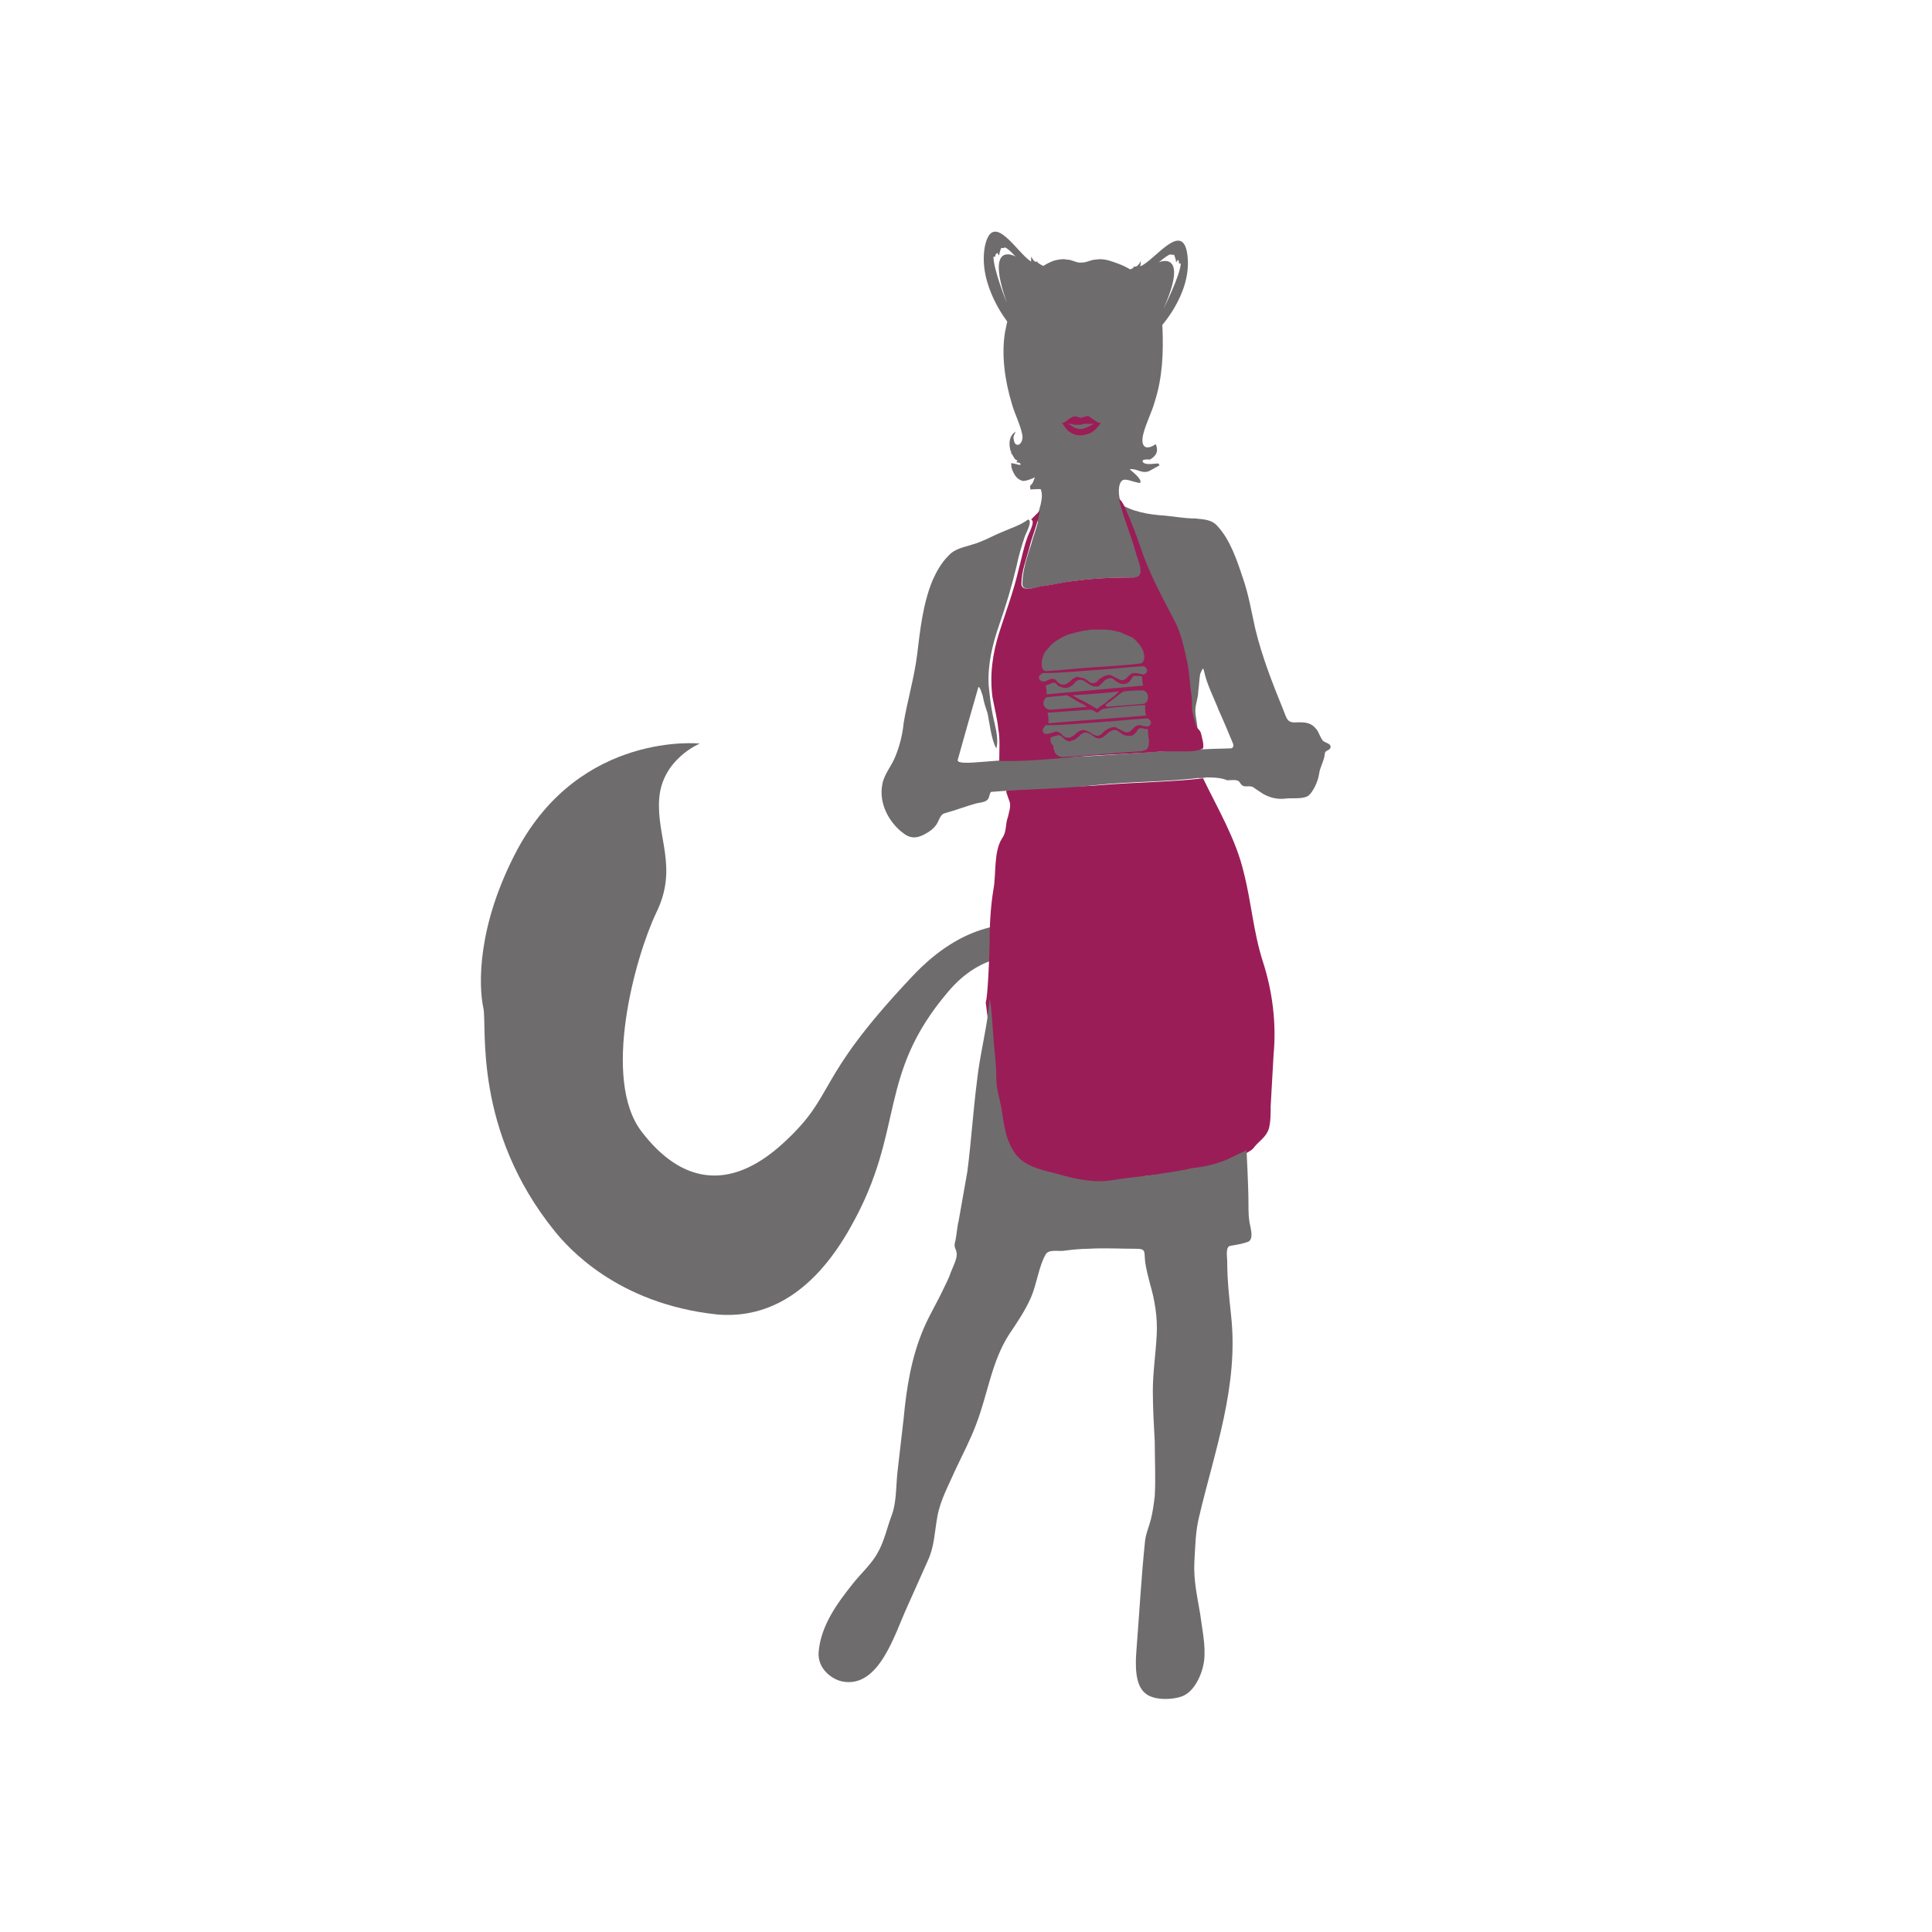 <?xml version="1.0" encoding="utf-8"?>
<!-- Generator: Adobe Illustrator 21.0.0, SVG Export Plug-In . SVG Version: 6.00 Build 0)  -->
<svg version="1.1" id="Layer_1" xmlns="http://www.w3.org/2000/svg" xmlns:xlink="http://www.w3.org/1999/xlink" x="0px" y="0px"
	 viewBox="0 0 200 200" style="enable-background:new 0 0 200 200;" xml:space="preserve">
<style type="text/css">
	.st0{fill:#6F6C6D;}
	.st1{fill:#9B1D57;}
</style>
<g id="layer1" transform="translate(1278.341,526.673)">
	<g id="g4216">
		<path id="path16" class="st0" d="M-1163.6-427.3c0,0-9.9-9.4-20.3,1.7c-10.4,11-7.7,12.1-13.4,17.3c-5.7,5.2-10.7,3.9-14.6-1.2
			c-4.2-5.4-0.7-18.1,1.5-22.7c2.3-4.7,0-7.8,0.3-11.8c0.3-4.1,4.2-5.7,4.2-5.7s-12.3-1.3-18.9,11c-4.2,7.9-4,14.1-3.5,16.4
			c0.4,1.9-1.1,12.6,7.4,23.1c1.3,1.6,6.4,7.5,16.8,8.6c4.6,0.4,9.7-1.6,13.9-9.2c5.6-10,2.6-15.5,10-24.2c7-8.3,16.3-0.1,16.3-0.1
			L-1163.6-427.3"/>
		<path id="path18" class="st1" d="M-1175.9-429c0-1.9,0.1-3.8,0.4-5.6c0.3-1.6,0-3.9,0.9-5.3c0.5-0.7,0.3-1.4,0.6-2.2
			c0.1-0.5,0.3-1,0.2-1.5c-0.1-0.3-0.3-0.8-0.4-1.2c3.2-0.6,6.6-0.3,9.8-0.6c3.5-0.3,7.1-0.3,10.6-0.7c1.5,3.1,3.4,6.3,4.2,9.7
			c0.8,3.1,1,6.2,2,9.3c1,3.1,1.4,6.4,1.1,9.6c-0.1,1.7-0.2,3.5-0.3,5.3c0,0.8,0,1.7-0.2,2.4c-0.3,0.9-1.1,1.3-1.6,2
			c-0.4,0.5-2.9,1.5-3.6,1.7c-0.7,0.2-1.4,0.4-2.1,0.4c-0.5,0-3.2,0.5-3.8,0.6c-0.8,0.1-1.5,0.1-2.3,0.3c-1.6,0.3-3.3,0.6-4.9,0.5
			c-1.6-0.1-3.1-0.6-4.7-1c-1.5-0.5-2.9-0.8-3.8-2.3c-0.7-1.4-0.9-2.7-1.1-4.3c-0.1-0.8-0.4-1.6-0.5-2.5c0-1-0.1-2.1-0.2-3.1
			c-0.1-0.7-0.4-3-0.7-5.4C-1176.1-423.3-1175.9-427.9-1175.9-429"/>
		<path id="path20" class="st0" d="M-1175.4-418.1c0.1,1,0.2,2.1,0.2,3.1c0,1,0.3,1.9,0.5,2.9c0.3,1.8,0.4,3.4,1.5,4.9
			c1,1.4,3.1,1.7,4.5,2.1c1.8,0.5,3.6,0.9,5.5,0.6c1.7-0.3,3.5-0.4,5.2-0.7c0.7-0.1,2.6-0.4,2.8-0.5c0.4-0.1,0.9-0.1,1.3-0.2
			c0.8-0.1,1.7-0.4,2.5-0.7c0.4-0.2,2.1-1,2.1-1s0.2,3.8,0.2,5.5c0,0.8,0,1.6,0.2,2.4c0.1,0.5,0.3,1.4-0.3,1.6
			c-0.6,0.2-1.2,0.3-1.8,0.4c-0.5,0.1-0.3,1.2-0.3,1.6c0,1.9,0.2,3.7,0.4,5.6c0.8,7.3-1.7,14-3.3,20.8c-0.4,1.6-0.4,3.1-0.5,4.7
			c-0.1,1.9,0.3,3.6,0.6,5.4c0.2,1.6,0.6,3.3,0.4,4.9c-0.2,1.4-1,3.1-2.2,3.6c-1,0.4-3,0.5-3.9-0.3c-1.1-0.9-1-3.1-0.9-4.4
			c0.3-3.8,0.5-7.6,0.9-11.4c0.1-0.8,0.4-1.4,0.6-2.2c0.2-0.8,0.3-1.6,0.4-2.4c0.1-1.9,0-3.7,0-5.6c-0.1-1.8-0.2-3.6-0.2-5.3
			c0-1.9,0.3-3.8,0.4-5.8c0.1-1.8-0.2-3.6-0.7-5.3c-0.2-0.8-0.4-1.5-0.5-2.3c-0.1-1,0.1-1.3-0.9-1.3c-1.7,0-3.3-0.1-5,0
			c-0.8,0-1.7,0.1-2.5,0.2c-0.5,0.1-1.6-0.2-1.9,0.4c-0.7,1.2-0.9,3-1.5,4.4c-0.6,1.4-1.5,2.7-2.3,3.9c-1.8,2.8-2.2,6.2-3.4,9.3
			c-0.6,1.6-1.4,3.1-2.1,4.6c-0.7,1.6-1.6,3.2-1.9,4.9c-0.3,1.6-0.3,3.1-1,4.6c-0.7,1.6-1.4,3.1-2.1,4.7c-1.3,2.8-2.9,8.5-6.7,7.8
			c-1.1-0.2-2.6-1.3-2.5-3c0.2-2.8,2-5.2,3.6-7.2c0.8-1,1.9-2,2.5-3.1c0.7-1.2,1-2.7,1.5-4c0.5-1.4,0.4-3.2,0.6-4.7
			c0.2-1.7,0.4-3.5,0.6-5.2c0.3-3.2,0.8-6.4,2.1-9.4c0.6-1.4,1.4-2.7,2-4c0.3-0.6,0.6-1.2,0.8-1.8c0.2-0.5,0.6-1.3,0.6-1.8
			c0-0.6-0.3-0.6-0.2-1.2c0.2-0.7,0.2-1.5,0.4-2.3c0.3-1.7,0.6-3.4,0.9-5.1c0.4-3.1,0.6-6.3,1-9.4c0.3-2.8,1.1-5.7,1.3-8.4
			C-1175.7-423-1175.5-418.7-1175.4-418.1"/>
		<path id="path22" class="st0" d="M-1153.8-446.2c-3.7,0.5-7.4,0.4-11.1,0.8c-3.6,0.4-7.2,0.4-10.8,0.7c-0.2,0-0.2,0.6-0.4,0.8
			c-0.3,0.3-0.8,0.3-1.2,0.4c-1.1,0.3-2.1,0.7-3.2,1c-0.4,0.1-0.5,0.4-0.7,0.8c-0.2,0.5-0.6,0.9-1.1,1.2c-0.8,0.5-1.6,0.8-2.5,0.1
			c-1.5-1.1-2.6-3.1-2.2-5.1c0.2-1.1,1-1.9,1.4-3c0.4-1,0.7-2.2,0.8-3.3c0.4-2.4,1.1-4.7,1.4-7.1c0.3-2.5,0.6-5.3,1.6-7.7
			c0.4-0.9,0.9-1.8,1.6-2.5c0.7-0.8,1.6-0.9,2.5-1.2c1.1-0.3,2.1-0.9,3.1-1.3c0.9-0.4,1.9-0.7,2.7-1.3c0.5,0.2-0.3,1.5-0.4,1.9
			c-0.3,0.9-0.6,1.9-0.8,2.9c-0.5,2.1-1.1,4.1-1.8,6.1c-0.7,2-1.2,4.1-1.1,6.2c0.1,1,0.2,2,0.4,3c0.2,1.1,0.7,2.5,0.4,3.6
			c-0.5-0.8-0.7-2.6-0.9-3.6c-0.2-0.6-0.4-1.2-0.5-1.8c0,0-0.4-1.4-0.5-0.8c-0.7,2.4-1.4,4.9-2.1,7.4c-0.1,0.5,2.2,0.2,2.5,0.2
			c1.2-0.1,2.3-0.2,3.5-0.2c2.6-0.1,5.1-0.3,7.7-0.4c4.8-0.3,9.7-0.7,14.5-0.8c0.3,0,0.4-0.2,0.3-0.5c-0.5-1.2-1-2.4-1.5-3.5
			c-0.5-1.3-1.2-2.6-1.5-4c-0.1-0.6-0.3,0.1-0.4,0.3c-0.1,0.6-0.1,1.1-0.2,1.8c0,0.7-0.3,1.3-0.3,2c0,0.7,0.3,1.6,0.2,2.2
			c-0.6-0.1-0.7-1.3-0.8-1.8c-0.1-0.5,0-0.9-0.1-1.4c-0.1-0.7-0.2-1.3-0.2-2c-0.1-2.4-0.8-4.8-1.9-6.9c-1.1-2.1-2.1-4.1-2.9-6.3
			c-0.7-1.8-1.4-3.6-2.2-5.3c1.3,0.9,3.1,1.2,4.7,1.3c1.1,0.1,2.1,0.3,3.2,0.3c0.9,0.1,1.7,0.1,2.3,0.8c1.3,1.4,2,3.5,2.6,5.3
			c0.6,1.7,0.9,3.5,1.3,5.3c0.7,2.9,1.8,5.7,2.9,8.4c0.4,1,0.4,1.4,1.5,1.3c0.8,0,1.4,0,2,0.8c0.2,0.3,0.3,0.7,0.6,1.1
			c0.2,0.2,0.8,0.3,0.8,0.6c0,0.5-0.6,0.3-0.6,0.8c-0.1,0.8-0.5,1.3-0.6,2.1c-0.1,0.7-0.6,1.8-1.1,2.2c-0.6,0.4-1.8,0.2-2.4,0.3
			c-0.8,0.1-1.6-0.1-2.3-0.5c-0.3-0.2-0.6-0.4-0.9-0.6c-0.3-0.3-0.8-0.1-1.1-0.2c-0.3-0.1-0.3-0.3-0.5-0.5c-0.3-0.2-0.8-0.1-1.2-0.1
			C-1152-446.2-1152.9-446.2-1153.8-446.2C-1155.3-446-1152.7-446.2-1153.8-446.2"/>
		<path id="path24" class="st0" d="M-1170.6-474.5c0.1-0.5,0.2-1,0-1.5c0.2-0.1-1,0-1.1,0c0.1-0.3-0.2-0.2,0.2-0.6
			c0.1-0.1,0.3-0.7,0.3-0.7c0,0.1-1.1,0.5-1.3,0.4c-0.4-0.1-0.7-0.4-0.9-0.8c-0.1-0.2-0.2-0.4-0.2-0.5c-0.1-0.2,0-0.4-0.1-0.5
			c0.2-0.1,1.1,0.3,1,0.1c0-0.2-0.3-0.2-0.4-0.2c0-0.1,0-0.1,0.1-0.2c-0.4-0.1-0.4-0.5-0.7-0.8c0,0,0.2-0.2,0-0.1
			c-0.3-1-0.1-1.7,0.5-2.1c-0.1,0.3-0.3,0.5-0.2,0.8c0.1,1,1,0.6,0.9-0.4c-0.2-1.1-0.8-2.2-1.1-3.3c-0.7-2.3-1.1-5-0.7-7.4
			c0.4-2.2,1.2-4.2,2.7-5.8c0.7-0.7,1.5-1.3,2.4-1.6c0.4-0.1,0.9-0.2,1.3-0.1c0.6,0,1,0.4,1.6,0.3c0.5,0,0.9-0.3,1.4-0.3
			c0.6-0.1,1.1,0,1.7,0.2c0.9,0.3,1.9,0.7,2.6,1.4c1.6,1.3,2.5,3.3,2.6,5.5c0.1,2.6,0,5.1-0.8,7.6c-0.3,1.1-0.9,2.2-1.2,3.4
			c-0.3,1.3,0.3,1.7,1.3,1c0.3,0.7,0.1,1.2-0.6,1.6c-0.1,0-1-0.1-0.7,0.3c0.3,0.3,1.2,0.1,1.6,0.1c0,0.1,0.1,0.2,0.1,0.2
			c-0.4,0.2-0.7,0.4-1.1,0.6c-0.8,0.3-1.2-0.3-2-0.2c0.2,0.2,1.3,1,1.1,1.4c-0.1,0.1-1.2-0.3-1.4-0.3c-0.5-0.1-0.7,0.2-0.8,0.8
			c-0.1,0.9,0.2,1.7,0.5,2.5c0.4,1.1,0.8,2.2,1.1,3.3c0.3,0.9,0.5,1.8,0.7,2.7c0.2,0.7-0.2,0.8-0.7,0.8c-2.2,0-4.3,0.1-6.4,0.4
			c-1,0.1-2.1,0.4-3.1,0.5c-0.5,0.1-2.2,0.7-2.1-0.3c0-1.3,0.5-2.8,0.9-4c0.2-0.8,0.5-1.5,0.7-2.3
			C-1171.1-473-1170.6-474.4-1170.6-474.5C-1170.5-475-1170.5-474.3-1170.6-474.5"/>
		<path id="path26" class="st1" d="M-1162.5-475c0.4,1.8,1.2,3.6,1.7,5.4c0.2,0.9,1.2,2.7-0.2,2.7c-2.2,0-4.3,0.1-6.4,0.4
			c-1,0.1-2.1,0.4-3.1,0.5c-0.5,0.1-2.2,0.7-2.1-0.3c0-1.2,0.5-2.5,0.8-3.6c0.3-1.3,0.9-2.6,1.1-3.9c-0.3,0.3-0.6,0.6-0.9,0.9
			c0.5,0.2-0.3,1.5-0.4,1.9c-0.4,1.1-0.6,2.2-0.9,3.3c-0.5,2.2-1.3,4.3-2,6.5c-0.7,2.2-1,4.4-0.7,6.7c0.2,1.1,0.5,2.2,0.6,3.3
			c0.2,1,0.1,2.2,0.1,3.3c3.5,0.1,6.9-0.4,10.4-0.6c1.8-0.1,3.6-0.2,5.4-0.3c0.9-0.1,1.8-0.1,2.7-0.1c0.8,0,1.8,0.1,2.6-0.3
			c0.1-0.5-0.1-1-0.2-1.5c-0.1-0.5-0.5-0.5-0.6-1.1c-0.1-0.4-0.2-0.7-0.3-1.1c-0.1-0.6,0-1.2-0.1-1.8c-0.2-1.2-0.2-2.5-0.5-3.7
			c-0.3-1.4-0.6-2.8-1.3-4.1c-1.2-2.3-2.4-4.5-3.3-7c-0.4-1.2-0.8-2.3-1.3-3.5C-1161.6-473.4-1162.1-474.9-1162.5-475"/>
		<path id="path28" class="st0" d="M-1174.1-495.3c-0.1-0.2-1.4-3.5-1.4-4.8h0.2l0-0.2l0.2-0.2c0,0,0.2,0.4,0.2,0.2
			c0-0.2,0.2-0.7,0.2-0.7h0.3c0,0,0-0.4,1.2,0.9C-1173.3-500.2-1176.4-501.8-1174.1-495.3L-1174.1-495.3z M-1170.3-499.1
			c-0.1-0.1-0.2-0.1-0.5-0.3c-0.2-0.2-0.2-0.1-0.1-0.2c0.1-0.1-0.1,0.1-0.3,0c-0.2-0.1-0.3-0.4-0.4-0.5c0-0.1,0,0.5,0,0.5
			c-1.4-0.8-4-5.5-4.8-1.5c-0.7,4,2.4,7.8,2.4,7.8l0.1,0c1.4-3.3,4.3-5.6,4.2-5.5C-1169.6-498.8-1170.2-499-1170.3-499.1"/>
		<path id="path30" class="st0" d="M-1158.4-499.5c1.3-1.1,1.3-0.8,1.3-0.8l0.3,0c0,0,0.2,0.5,0.2,0.7c0,0.2,0.2-0.2,0.2-0.2
			l0.1,0.2l0,0.2l0.2,0c-0.1,1.3-1.7,4.5-1.8,4.7C-1155.2-500.8-1158.3-499.6-1158.4-499.5L-1158.4-499.5z M-1162.2-498.6
			c-0.1-0.1,2.6,2.5,3.7,5.9l0.1,0.1c0,0,3.4-3.5,3-7.5c-0.4-4-3.4,0.4-4.9,1c0,0,0.1-0.6,0-0.5c0,0.1-0.2,0.4-0.4,0.5
			c-0.2,0.1-0.4-0.1-0.3,0c0.1,0.1,0.1,0-0.1,0.2c-0.3,0.2-0.4,0.1-0.5,0.2C-1161.6-498.7-1162.2-498.5-1162.2-498.6"/>
		<path id="path32" class="st1" d="M-1167.8-482.8C-1167.8-482.8-1167.8-482.8-1167.8-482.8c0.3,0.1,0.5,0.3,0.7,0.4
			c0.3,0.1,0.6,0.2,0.9,0.1c0.4-0.1,0.7-0.3,1.1-0.5c0,0,0,0,0,0c0,0,0,0-0.1,0c-0.2,0-0.5,0-0.7,0c-0.2,0-0.3,0-0.5,0.1
			c-0.1,0-0.2,0-0.3,0c0,0-0.1,0-0.1,0c-0.1,0-0.2,0-0.4,0C-1167.3-482.8-1167.5-482.8-1167.8-482.8L-1167.8-482.8z M-1168.4-482.9
			c0.1,0,0.2,0,0.3-0.1c0.2-0.1,0.3-0.2,0.4-0.3c0.1,0,0.1-0.1,0.2-0.1c0.2-0.2,0.5-0.2,0.8-0.1c0.2,0.1,0.3,0.1,0.5,0
			c0.1,0,0.2,0,0.3-0.1c0.2,0,0.3,0,0.4,0.1c0.1,0.1,0.3,0.2,0.4,0.3c0.2,0.1,0.4,0.3,0.6,0.3c0,0,0.1,0,0.1,0
			c-0.1,0.2-0.2,0.3-0.3,0.4c-0.3,0.4-0.7,0.7-1.2,0.8c-0.7,0.2-1.3,0.1-1.9-0.4C-1168-482.3-1168.2-482.6-1168.4-482.9
			C-1168.4-482.9-1168.4-482.9-1168.4-482.9C-1168.4-482.9-1168.4-482.9-1168.4-482.9"/>
		<path id="path34" class="st0" d="M-1165.1-457.6c-1.6,0.1-3.3,0.3-4.9,0.4c-0.1,0-0.2,0-0.3-0.1c-0.1-0.1-0.2-0.3-0.2-0.5
			c0-0.3,0-0.5,0.1-0.8c0.1-0.5,0.4-0.8,0.7-1.1c0.2-0.3,0.5-0.5,0.8-0.7c0.5-0.3,1-0.6,1.6-0.7c0.2-0.1,0.5-0.1,0.7-0.2
			c0.2,0,0.4-0.1,0.6-0.1c0.2,0,0.5-0.1,0.7-0.1c0.3,0,0.5,0,0.8,0c0.5,0,0.9,0,1.4,0.1c0.3,0.1,0.7,0.1,1,0.3
			c0.2,0.1,0.5,0.2,0.7,0.3c0.3,0.1,0.5,0.3,0.7,0.5c0.3,0.3,0.5,0.6,0.7,1c0.1,0.4,0.2,0.7,0,1.1c0,0.1-0.1,0.1-0.2,0.2
			C-1161.8-457.8-1163.4-457.7-1165.1-457.6"/>
		<path id="path36" class="st0" d="M-1169.6-450.3c0.2-0.1,0.4-0.2,0.6-0.2c0.2-0.1,0.4-0.1,0.6,0.1c0.2,0.2,0.3,0.3,0.5,0.4
			c0.2,0.1,0.3,0.1,0.5,0c0.4-0.1,0.6-0.3,0.9-0.6c0.1-0.1,0.2-0.1,0.3-0.2c0.2-0.1,0.5,0,0.7,0.1c0.2,0.1,0.4,0.3,0.6,0.4
			c0.3,0.1,0.6,0.1,0.9-0.2c0.2-0.1,0.3-0.3,0.5-0.4c0.3-0.2,0.6-0.3,0.9-0.1c0.1,0.1,0.3,0.2,0.4,0.3c0.3,0.2,0.6,0.2,0.9,0.2
			c0.2,0,0.3-0.1,0.5-0.3c0.1-0.1,0.2-0.2,0.2-0.3c0.1-0.1,0.2-0.2,0.4-0.2c0.2,0,0.3,0.1,0.5,0.1c0,0,0.1,0,0.1,0
			c0.1,0,0.1,0,0.1,0.1c0,0.3,0,0.6,0.1,1c0,0.3,0,0.5-0.1,0.8c-0.1,0.2-0.2,0.3-0.4,0.3c-0.2,0.1-0.3,0.1-0.5,0.1
			c-2.6,0.2-5.3,0.4-7.9,0.6c-0.3,0-0.5-0.1-0.7-0.3c-0.1-0.1-0.2-0.2-0.2-0.4c-0.1-0.1-0.1-0.3-0.1-0.5
			C-1169.6-449.7-1169.6-450-1169.6-450.3"/>
		<path id="path38" class="st0" d="M-1159.8-453.7c0,0.4,0,0.8,0.1,1.1c-3.4,0.3-6.7,0.5-10.1,0.8c0-0.4,0-0.7-0.1-1.1
			c0,0,0.1,0,0.1,0c1.4-0.1,2.8-0.2,4.2-0.3c0.2,0,0.3,0,0.5,0.1c0.1,0.1,0.2,0.1,0.3,0.2c0.1,0,0.1,0,0.1,0
			c0.1-0.1,0.2-0.2,0.4-0.3c0,0,0.1-0.1,0.2-0.1C-1162.8-453.5-1161.3-453.6-1159.8-453.7C-1159.8-453.7-1159.8-453.7-1159.8-453.7"
			/>
		<path id="path40" class="st0" d="M-1165.1-457.3c1.7-0.1,3.3-0.3,5-0.4c0.1,0,0.1,0,0.2,0c0.1,0.1,0.3,0.2,0.3,0.4
			c0,0.1,0,0.2-0.1,0.3c-0.1,0.1-0.3,0.2-0.5,0.1c-0.2,0-0.4-0.1-0.6-0.1c-0.2,0-0.4,0-0.6,0.2c-0.1,0.1-0.2,0.2-0.3,0.3
			c-0.2,0.2-0.4,0.3-0.7,0.2c-0.2-0.1-0.4-0.2-0.6-0.3c-0.2-0.1-0.3-0.2-0.5-0.2c-0.4,0-0.7,0.2-1,0.4c-0.1,0.1-0.2,0.2-0.3,0.3
			c-0.3,0.2-0.5,0.2-0.8,0c-0.2-0.2-0.4-0.3-0.7-0.4c-0.1,0-0.2,0-0.4-0.1c-0.1,0-0.3,0-0.4,0.1c-0.2,0.1-0.3,0.2-0.4,0.3
			c-0.2,0.2-0.5,0.4-0.8,0.4c-0.2,0-0.4-0.1-0.6-0.3c-0.1-0.2-0.3-0.3-0.5-0.3c-0.2,0-0.4,0.1-0.6,0.2c-0.2,0.1-0.4,0.1-0.6,0
			c-0.1-0.1-0.2-0.2-0.2-0.3c0-0.2,0.2-0.4,0.4-0.5c0,0,0.1,0,0.1,0C-1168.4-457-1166.7-457.2-1165.1-457.3"/>
		<path id="path42" class="st0" d="M-1164.7-451.9c1.7-0.1,3.3-0.3,5-0.4c0.1,0,0.1,0,0.2,0c0.1,0.1,0.3,0.2,0.3,0.4
			c0,0.1,0,0.2-0.1,0.3c-0.1,0.1-0.3,0.2-0.5,0.1c-0.2,0-0.4-0.1-0.6-0.1c-0.2,0-0.4,0.1-0.5,0.2c-0.1,0.1-0.2,0.2-0.3,0.3
			c-0.2,0.2-0.4,0.3-0.7,0.2c-0.2-0.1-0.4-0.2-0.6-0.3c-0.2-0.1-0.3-0.2-0.5-0.2c-0.4,0-0.7,0.2-1,0.4c-0.1,0.1-0.2,0.2-0.3,0.3
			c-0.1,0.1-0.3,0.2-0.4,0.2c-0.2,0-0.3-0.1-0.4-0.1c-0.2-0.1-0.3-0.2-0.5-0.3c-0.2-0.1-0.4-0.2-0.6-0.2c-0.3,0-0.6,0.2-0.8,0.4
			c-0.2,0.2-0.5,0.4-0.8,0.4c-0.2,0-0.4-0.1-0.6-0.3c0-0.1-0.1-0.1-0.2-0.2c-0.2-0.1-0.4-0.2-0.6-0.1c-0.2,0.1-0.4,0.1-0.7,0.2
			c-0.2,0-0.3,0-0.4-0.1c-0.1-0.1-0.1-0.2-0.1-0.3c0-0.2,0.2-0.3,0.3-0.5c0,0,0.1,0,0.1,0C-1168.1-451.6-1166.4-451.8-1164.7-451.9"
			/>
		<path id="path44" class="st0" d="M-1170-454.8c0-0.3,0-0.6-0.1-0.9c0.2-0.1,0.3-0.1,0.5-0.2c0.1,0,0.2-0.1,0.3-0.1
			c0.1,0,0.2,0,0.3,0.1c0.1,0.1,0.1,0.2,0.2,0.2c0.1,0.1,0.1,0.1,0.2,0.1c0.4,0.2,0.8,0.2,1.2-0.1c0.2-0.1,0.3-0.3,0.4-0.4
			c0.1-0.1,0.3-0.2,0.5-0.2c0.3,0,0.5,0.2,0.8,0.4c0.3,0.2,0.5,0.3,0.9,0.3c0.2,0,0.4-0.2,0.5-0.3c0.2-0.2,0.3-0.4,0.6-0.5
			c0.2-0.1,0.5-0.1,0.7,0.1c0.2,0.2,0.4,0.3,0.7,0.4c0.4,0.1,0.8,0,1-0.4c0.1-0.1,0.2-0.3,0.3-0.4c0,0,0.1,0,0.1,0
			c0.1,0,0.3,0,0.4,0c0.1,0,0.3,0,0.4,0.1c0,0.3,0,0.6,0.1,0.9C-1163.3-455.4-1166.6-455.1-1170-454.8"/>
		<path id="path46" class="st0" d="M-1165.8-453.5C-1165.8-453.5-1165.8-453.5-1165.8-453.5c-1.3,0.1-2.6,0.2-3.8,0.3
			c-0.3,0-0.6-0.2-0.7-0.5c-0.1-0.3,0.1-0.7,0.3-0.8c0,0,0.1,0,0.1,0c0.6-0.1,1.3-0.1,1.9-0.2c0.1,0,0.2,0,0.3,0.1
			c0.4,0.2,0.8,0.5,1.2,0.7C-1166.2-453.8-1166-453.6-1165.8-453.5C-1165.8-453.5-1165.8-453.5-1165.8-453.5"/>
		<path id="path48" class="st0" d="M-1163.9-453.7c0.1-0.1,0.2-0.2,0.4-0.3c0.4-0.3,0.9-0.7,1.3-1c0.1,0,0.1-0.1,0.2-0.1
			c0,0,0.1,0,0.1,0c0.6-0.1,1.3-0.1,1.9-0.1c0.1,0,0.1,0,0.2,0.1c0.2,0.1,0.3,0.3,0.3,0.6c0,0.4-0.2,0.7-0.6,0.7
			c-1.2,0.1-2.5,0.2-3.7,0.3C-1163.8-453.6-1163.9-453.6-1163.9-453.7C-1163.9-453.7-1163.9-453.7-1163.9-453.7"/>
		<path id="path50" class="st0" d="M-1167.3-454.7c1.6-0.1,3.2-0.2,4.8-0.4c0,0,0,0,0,0c-0.1,0.1-0.2,0.2-0.3,0.3
			c-0.3,0.3-0.7,0.5-1,0.8c-0.2,0.2-0.5,0.3-0.7,0.5c-0.1,0-0.1,0.1-0.2,0.2c0,0-0.1,0-0.1,0c-0.5-0.3-1-0.6-1.6-0.9
			c-0.3-0.1-0.5-0.3-0.8-0.4C-1167.2-454.7-1167.3-454.7-1167.3-454.7"/>
	</g>
</g>
</svg>
